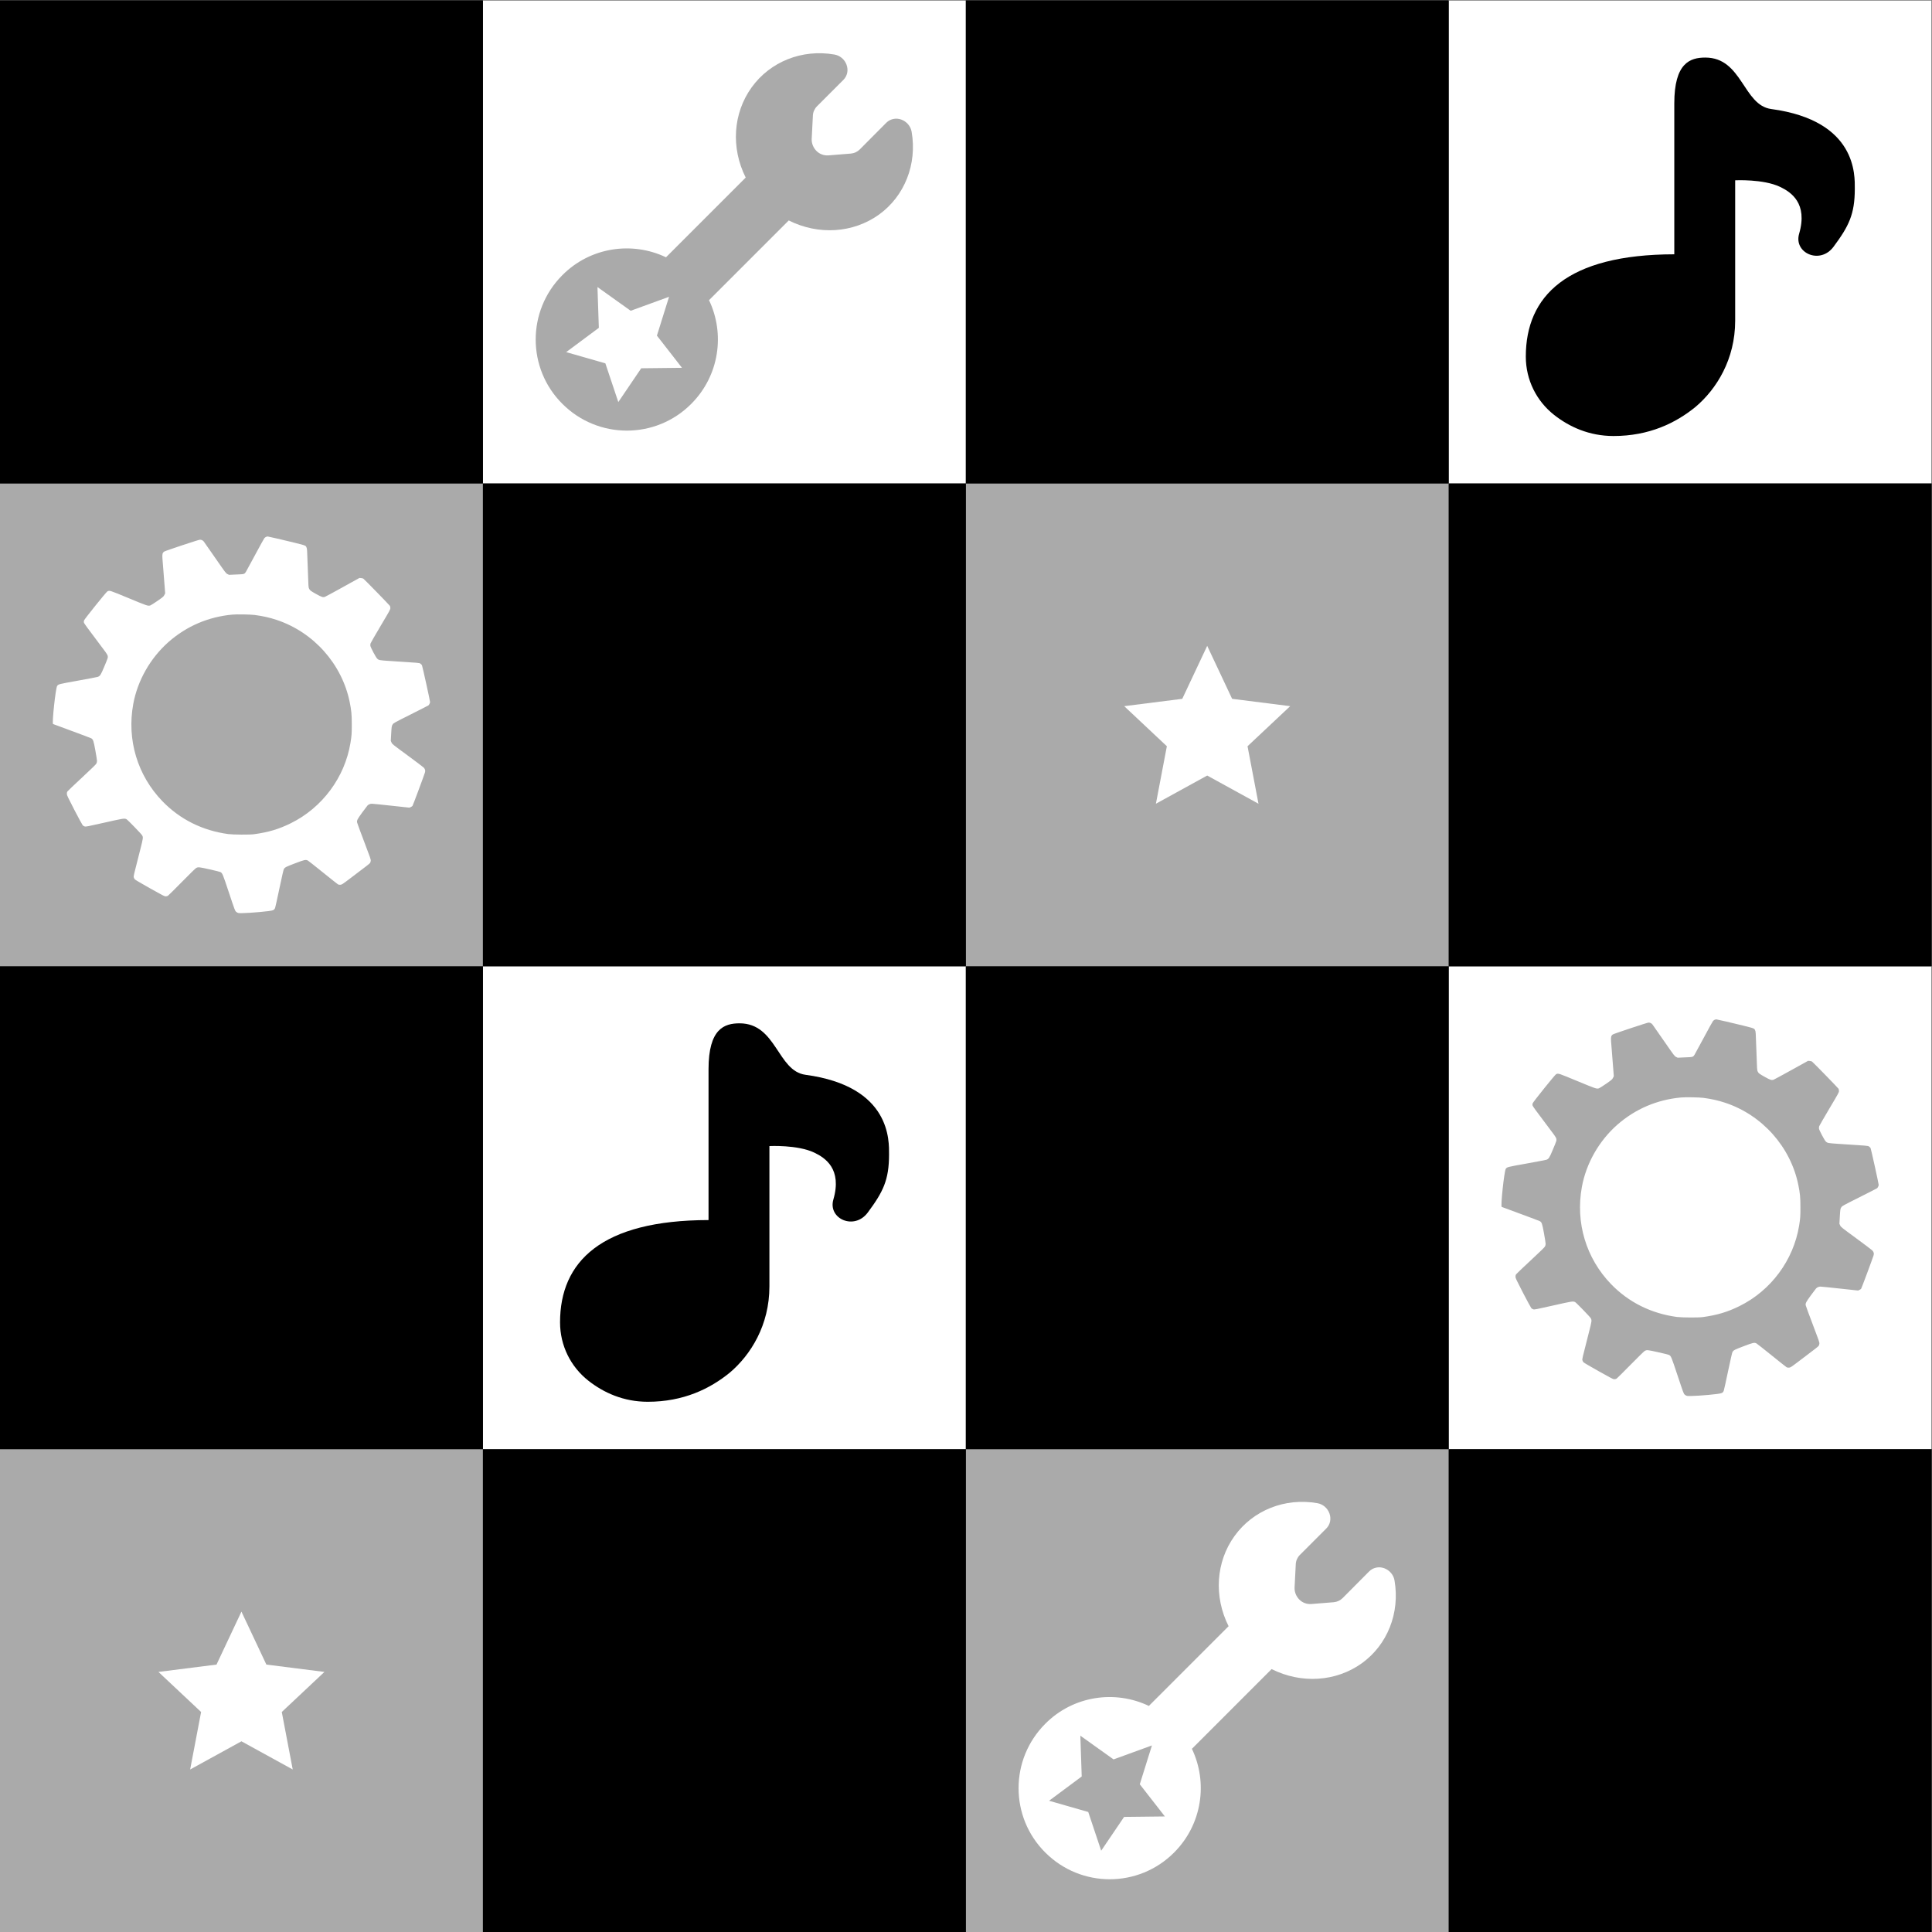 <?xml version="1.0" encoding="UTF-8" standalone="no"?>
<!-- Created with Inkscape (http://www.inkscape.org/) -->

<svg
   version="1.1"
   id="svg2"
   width="341.333"
   height="341.333"
   viewBox="0 0 341.333 341.333"
   sodipodi:docname="Timing Display (Re-Megamix).ai"
   xmlns:inkscape="http://www.inkscape.org/namespaces/inkscape"
   xmlns:sodipodi="http://sodipodi.sourceforge.net/DTD/sodipodi-0.dtd"
   xmlns="http://www.w3.org/2000/svg"
   xmlns:svg="http://www.w3.org/2000/svg">
  <rect x="0" y="0" width="341.333" height="341.333" fill="#808080" stroke="none"/>
  <defs
     id="defs6">
    <clipPath
       clipPathUnits="userSpaceOnUse"
       id="clipPath22">
      <path
         d="M 0,256 H 256 V 0 H 0 Z"
         id="path20" />
    </clipPath>
  </defs>
  <sodipodi:namedview
     id="namedview4"
     pagecolor="#ffffff"
     bordercolor="#000000"
     borderopacity="0.25"
     inkscape:showpageshadow="2"
     inkscape:pageopacity="0.0"
     inkscape:pagecheckerboard="0"
     inkscape:deskcolor="#d1d1d1" />
  <g
     id="g8"
     inkscape:groupmode="layer"
     inkscape:label="Timing Display (Re-Megamix)"
     transform="matrix(1.333,0,0,-1.333,0,341.333)">
    <path
       d="M 0,0 H 256 V 256 H 0 Z"
       style="fill:#000000;fill-opacity:1;fill-rule:nonzero;stroke:none"
       id="path10" />
    <path
       d="m 192,0 h 64 v 64 h -64 z"
       style="fill:#000000;fill-opacity:1;fill-rule:nonzero;stroke:none"
       id="path12" />
    <path
       d="m 128,0 h 64 v 64 h -64 z"
       style="fill:#aaaaaa;fill-opacity:1;fill-rule:nonzero;stroke:none"
       id="path14" />
    <g
       id="g16">
      <g
         id="g18"
         clip-path="url(#clipPath22)">
        <g
           id="g24"
           transform="translate(148.986,15.254)">
          <path
             d="M 0,0 -3.036,-4.479 -4.752,0.653 -9.944,2.141 -5.617,5.359 -5.799,10.764 -1.397,7.621 3.689,9.473 2.08,4.327 5.405,0.061 Z m 35.841,31.338 c -0.12,0.741 -0.66,1.361 -1.36,1.621 -0.701,0.26 -1.481,0.1 -2.001,-0.42 l -3.522,-3.542 c -0.301,-0.3 -0.721,-0.5 -1.161,-0.54 l -2.982,-0.241 c -0.58,-0.04 -1.16,0.16 -1.581,0.581 -0.42,0.42 -0.66,1 -0.64,1.581 l 0.16,3.121 c 0.02,0.461 0.22,0.901 0.541,1.221 l 3.501,3.502 c 0.521,0.52 0.681,1.281 0.421,2.001 -0.26,0.72 -0.881,1.241 -1.621,1.361 -4.283,0.74 -8.505,-0.941 -10.966,-4.363 -2.462,-3.422 -2.762,-8.004 -0.781,-11.946 L 3.283,14.709 c -4.482,2.141 -10.025,1.361 -13.727,-2.361 -4.723,-4.723 -4.723,-12.367 0,-17.07 4.722,-4.722 12.367,-4.722 17.069,0 3.722,3.722 4.503,9.265 2.362,13.748 l 10.565,10.566 c 3.943,-1.981 8.545,-1.681 11.967,0.78 3.382,2.441 5.063,6.664 4.322,10.966"
             style="fill:#ffffff;fill-opacity:1;fill-rule:nonzero;stroke:none"
             id="path26" />
        </g>
        <path
           d="M 128,0 H 64 v 64 h 64 z"
           style="fill:#000000;fill-opacity:1;fill-rule:nonzero;stroke:none"
           id="path28" />
        <path
           d="M 64,0 H 0 v 64 h 64 z"
           style="fill:#aaaaaa;fill-opacity:1;fill-rule:nonzero;stroke:none"
           id="path30" />
        <g
           id="g32"
           transform="translate(32,42.462)">
          <path
             d="M 0,0 3.304,-7.018 11,-7.992 5.346,-13.303 6.798,-20.923 0,-17.187 l -6.798,-3.736 1.452,7.62 -5.654,5.311 7.696,0.974 z"
             style="fill:#ffffff;fill-opacity:1;fill-rule:nonzero;stroke:none"
             id="path34" />
        </g>
        <path
           d="m 256,64 h -64 v 64 h 64 z"
           style="fill:#ffffff;fill-opacity:1;fill-rule:nonzero;stroke:none"
           id="path36" />
        <g
           id="g38"
           transform="translate(225.756,110.556)">
          <path
             d="m 0,0 c 1.074,-0.141 1.965,-0.34 2.891,-0.648 4.918,-1.626 8.684,-5.86 9.703,-10.907 0.223,-1.106 0.274,-1.637 0.274,-2.922 0.004,-1.211 -0.016,-1.508 -0.176,-2.481 -0.75,-4.567 -3.731,-8.583 -7.907,-10.645 -1.582,-0.781 -2.949,-1.192 -4.863,-1.453 -0.598,-0.082 -2.778,-0.067 -3.438,0.019 -3.414,0.465 -6.391,1.95 -8.711,4.348 -3.317,3.43 -4.735,8.157 -3.868,12.891 0.571,3.114 2.262,6.087 4.672,8.216 2.38,2.098 5.282,3.344 8.474,3.633 C -2.36,0.105 -0.574,0.074 0,0 M 1.504,10.352 C 1.441,10.321 1.34,10.251 1.285,10.188 1.231,10.126 0.688,9.145 0.078,8.004 -0.531,6.868 -1.086,5.844 -1.156,5.731 -1.363,5.403 -1.348,5.407 -2.438,5.364 L -3.403,5.321 -3.61,5.422 c -0.207,0.102 -0.23,0.133 -1.625,2.145 -0.781,1.121 -1.457,2.094 -1.508,2.16 -0.113,0.152 -0.312,0.25 -0.515,0.25 -0.168,0 -4.586,-1.469 -4.739,-1.574 -0.226,-0.16 -0.273,-0.348 -0.23,-0.918 0.094,-1.157 0.277,-3.485 0.316,-4.02 l 0.047,-0.598 -0.113,-0.222 c -0.11,-0.215 -0.149,-0.25 -0.914,-0.782 -0.442,-0.304 -0.864,-0.574 -0.938,-0.597 -0.32,-0.094 -0.359,-0.082 -2.875,0.961 -2.582,1.07 -2.508,1.043 -2.813,0.906 -0.148,-0.07 -3.051,-3.68 -3.109,-3.867 -0.032,-0.114 -0.032,-0.188 0,-0.301 0.031,-0.098 0.593,-0.871 1.57,-2.157 1.321,-1.742 1.528,-2.035 1.567,-2.203 0.054,-0.254 0.054,-0.254 -0.454,-1.465 -0.449,-1.082 -0.55,-1.234 -0.855,-1.344 -0.09,-0.031 -1.266,-0.257 -2.621,-0.5 -2.579,-0.461 -2.59,-0.464 -2.762,-0.699 -0.203,-0.273 -0.707,-4.953 -0.543,-5.051 0.023,-0.016 1.144,-0.43 2.488,-0.922 1.344,-0.492 2.5,-0.93 2.567,-0.969 0.258,-0.148 0.316,-0.316 0.551,-1.613 0.121,-0.66 0.218,-1.281 0.218,-1.387 0,-0.121 -0.035,-0.254 -0.089,-0.355 -0.059,-0.114 -0.653,-0.692 -1.922,-1.872 -1.012,-0.937 -1.872,-1.761 -1.915,-1.824 -0.05,-0.082 -0.074,-0.183 -0.07,-0.316 0,-0.18 0.098,-0.379 0.996,-2.125 0.551,-1.059 1.047,-1.977 1.106,-2.04 0.054,-0.058 0.176,-0.128 0.265,-0.152 0.153,-0.043 0.34,-0.008 2.606,0.504 2.555,0.578 2.645,0.59 2.93,0.457 0.152,-0.074 1.969,-1.949 2.078,-2.145 0.149,-0.273 0.141,-0.351 -0.258,-1.906 -0.918,-3.582 -0.898,-3.504 -0.847,-3.672 0.023,-0.086 0.086,-0.199 0.132,-0.254 0.047,-0.055 0.946,-0.582 1.997,-1.172 1.73,-0.973 1.929,-1.074 2.09,-1.074 0.105,0 0.23,0.031 0.296,0.07 0.067,0.043 0.899,0.867 1.856,1.84 0.957,0.973 1.801,1.801 1.883,1.84 0.285,0.152 0.363,0.145 1.793,-0.176 0.738,-0.164 1.387,-0.324 1.438,-0.359 0.269,-0.176 0.285,-0.211 1.117,-2.711 0.785,-2.356 0.808,-2.418 0.957,-2.551 0.086,-0.078 0.215,-0.149 0.301,-0.164 0.355,-0.067 2.57,0.074 3.984,0.254 0.641,0.082 0.778,0.148 0.887,0.441 0.035,0.094 0.293,1.258 0.57,2.586 0.336,1.586 0.536,2.461 0.583,2.539 0.152,0.243 0.265,0.301 1.457,0.754 1.285,0.493 1.449,0.528 1.734,0.375 0.07,-0.039 0.969,-0.746 1.992,-1.574 1.028,-0.828 1.918,-1.535 1.985,-1.574 0.086,-0.051 0.176,-0.067 0.324,-0.055 0.199,0.012 0.242,0.043 1.363,0.891 2.278,1.722 2.493,1.89 2.567,1.996 0.043,0.055 0.086,0.187 0.094,0.293 0.019,0.172 -0.059,0.398 -0.887,2.57 -0.5,1.313 -0.918,2.446 -0.926,2.52 -0.039,0.27 0.051,0.438 0.676,1.297 0.336,0.457 0.648,0.875 0.695,0.922 0.137,0.152 0.371,0.254 0.59,0.25 0.106,0 1.274,-0.117 2.59,-0.262 l 2.391,-0.258 0.168,0.075 c 0.09,0.043 0.195,0.109 0.234,0.152 0.055,0.062 1.422,3.727 1.649,4.418 0.086,0.254 0.031,0.469 -0.168,0.672 -0.078,0.082 -1.047,0.813 -2.153,1.625 -1.984,1.457 -2.007,1.477 -2.105,1.692 l -0.098,0.215 0.047,0.839 c 0.063,1.098 0.07,1.149 0.215,1.36 0.117,0.168 0.207,0.219 2.395,1.316 1.254,0.629 2.304,1.168 2.34,1.196 0.086,0.074 0.211,0.332 0.211,0.437 0,0.164 -1.012,4.754 -1.075,4.876 -0.035,0.066 -0.125,0.16 -0.207,0.214 -0.164,0.106 0.004,0.094 -3.957,0.348 -1.52,0.098 -1.547,0.106 -1.778,0.324 -0.167,0.16 -0.871,1.485 -0.898,1.696 -0.016,0.105 0,0.234 0.031,0.328 0.032,0.086 0.633,1.129 1.336,2.316 1.227,2.063 1.282,2.165 1.282,2.352 -0.004,0.106 -0.028,0.235 -0.055,0.289 -0.051,0.098 -3.321,3.454 -3.508,3.598 -0.059,0.047 -0.176,0.082 -0.313,0.09 L 13.88,4.907 11.676,3.684 C 10.465,3.012 9.403,2.438 9.317,2.406 9.047,2.313 8.872,2.371 8.145,2.778 7.411,3.188 7.332,3.246 7.219,3.469 7.118,3.664 7.122,3.613 7.028,6.403 6.95,8.708 6.946,8.79 6.86,8.961 6.715,9.254 7,9.168 3.016,10.118 2.344,10.274 1.754,10.407 1.707,10.407 1.66,10.403 1.57,10.38 1.504,10.352"
             style="fill:#aaaaaa;fill-opacity:1;fill-rule:nonzero;stroke:none"
             id="path40" />
        </g>
        <path
           d="m 192,64 h -64 v 64 h 64 z"
           style="fill:#000000;fill-opacity:1;fill-rule:nonzero;stroke:none"
           id="path42" />
        <path
           d="M 128,64 H 64 v 64 h 64 z"
           style="fill:#ffffff;fill-opacity:1;fill-rule:nonzero;stroke:none"
           id="path44" />
        <g
           id="g46"
           transform="translate(106.753,113.614)">
          <path
             d="m 0,0 c -3.734,0.503 -3.822,6.82 -8.733,6.82 -2.02,0 -4.112,-0.714 -4.112,-6.075 v -20 c -14.225,-0.018 -19.68,-5.523 -19.68,-13.555 0,-3.108 1.429,-5.896 3.733,-7.717 2.035,-1.608 4.678,-2.811 7.893,-2.811 4.722,0 8.248,1.72 10.874,3.863 2.786,2.358 5.249,6.312 5.249,11.417 v 18.611 c 0,0 3.713,0.189 5.934,-0.863 1.458,-0.691 3.722,-2.165 2.541,-6.225 -0.741,-2.549 2.773,-4.129 4.561,-1.721 2.025,2.727 2.819,4.3 2.819,7.69 C 11.079,-8.852 11.421,-1.538 0,0"
             style="fill:#000000;fill-opacity:1;fill-rule:nonzero;stroke:none"
             id="path48" />
        </g>
        <path
           d="M 64,64 H 0 v 64 h 64 z"
           style="fill:#000000;fill-opacity:1;fill-rule:nonzero;stroke:none"
           id="path50" />
        <path
           d="m 256,128 h -64 v 64 h 64 z"
           style="fill:#000000;fill-opacity:1;fill-rule:nonzero;stroke:none"
           id="path52" />
        <path
           d="m 192,128 h -64 v 64 h 64 z"
           style="fill:#aaaaaa;fill-opacity:1;fill-rule:nonzero;stroke:none"
           id="path54" />
        <g
           id="g56"
           transform="translate(160,170.462)">
          <path
             d="M 0,0 3.304,-7.019 11,-7.992 5.346,-13.303 6.798,-20.923 0,-17.187 l -6.798,-3.736 1.452,7.62 -5.654,5.311 7.696,0.973 z"
             style="fill:#ffffff;fill-opacity:1;fill-rule:nonzero;stroke:none"
             id="path58" />
        </g>
        <path
           d="M 128,128 H 64 v 64 h 64 z"
           style="fill:#000000;fill-opacity:1;fill-rule:nonzero;stroke:none"
           id="path60" />
        <path
           d="M 64,128 H 0 v 64 h 64 z"
           style="fill:#aaaaaa;fill-opacity:1;fill-rule:nonzero;stroke:none"
           id="path62" />
        <g
           id="g64"
           transform="translate(33.757,174.556)">
          <path
             d="m 0,0 c 1.074,-0.141 1.965,-0.34 2.891,-0.648 4.918,-1.626 8.684,-5.86 9.703,-10.907 0.223,-1.106 0.274,-1.637 0.274,-2.922 0.004,-1.211 -0.016,-1.508 -0.176,-2.481 -0.75,-4.567 -3.731,-8.583 -7.907,-10.645 -1.582,-0.781 -2.949,-1.192 -4.863,-1.453 -0.598,-0.082 -2.778,-0.067 -3.438,0.019 -3.414,0.465 -6.391,1.95 -8.711,4.348 -3.317,3.43 -4.735,8.157 -3.868,12.891 0.571,3.114 2.262,6.087 4.672,8.216 2.38,2.098 5.282,3.344 8.474,3.633 C -2.359,0.105 -0.574,0.074 0,0 M 1.504,10.352 C 1.441,10.321 1.34,10.251 1.285,10.188 1.231,10.126 0.688,9.145 0.078,8.004 -0.531,6.868 -1.086,5.844 -1.156,5.731 -1.363,5.403 -1.348,5.407 -2.438,5.364 L -3.403,5.321 -3.61,5.422 c -0.207,0.102 -0.23,0.133 -1.625,2.145 -0.781,1.121 -1.457,2.094 -1.508,2.16 -0.113,0.152 -0.312,0.25 -0.515,0.25 -0.168,0 -4.586,-1.469 -4.739,-1.574 -0.226,-0.16 -0.273,-0.348 -0.23,-0.918 0.094,-1.157 0.277,-3.485 0.316,-4.02 l 0.047,-0.598 -0.113,-0.222 c -0.11,-0.215 -0.149,-0.25 -0.914,-0.782 -0.442,-0.304 -0.864,-0.574 -0.938,-0.597 -0.32,-0.094 -0.359,-0.082 -2.875,0.961 -2.582,1.07 -2.508,1.043 -2.813,0.906 -0.148,-0.07 -3.051,-3.68 -3.109,-3.867 -0.032,-0.114 -0.032,-0.188 0,-0.301 0.031,-0.098 0.593,-0.871 1.57,-2.157 1.321,-1.742 1.528,-2.035 1.567,-2.203 0.054,-0.254 0.054,-0.254 -0.454,-1.465 -0.449,-1.082 -0.55,-1.234 -0.855,-1.344 -0.09,-0.031 -1.266,-0.257 -2.621,-0.5 -2.579,-0.461 -2.59,-0.464 -2.762,-0.699 -0.203,-0.273 -0.707,-4.953 -0.543,-5.051 0.023,-0.016 1.144,-0.43 2.488,-0.922 1.344,-0.492 2.5,-0.93 2.567,-0.969 0.258,-0.148 0.316,-0.316 0.551,-1.613 0.121,-0.66 0.218,-1.281 0.218,-1.387 0,-0.121 -0.035,-0.254 -0.089,-0.355 -0.059,-0.114 -0.653,-0.692 -1.922,-1.872 -1.012,-0.937 -1.872,-1.761 -1.915,-1.824 -0.05,-0.082 -0.074,-0.183 -0.07,-0.316 0,-0.18 0.098,-0.379 0.996,-2.125 0.551,-1.059 1.047,-1.977 1.106,-2.04 0.054,-0.058 0.176,-0.128 0.265,-0.152 0.153,-0.043 0.34,-0.008 2.606,0.504 2.555,0.578 2.645,0.59 2.93,0.457 0.152,-0.074 1.969,-1.949 2.078,-2.145 0.149,-0.273 0.141,-0.351 -0.258,-1.906 -0.918,-3.582 -0.898,-3.504 -0.847,-3.672 0.023,-0.086 0.086,-0.199 0.132,-0.254 0.047,-0.055 0.946,-0.582 1.997,-1.172 1.73,-0.973 1.929,-1.074 2.09,-1.074 0.105,0 0.23,0.031 0.296,0.07 0.067,0.043 0.899,0.867 1.856,1.84 0.957,0.973 1.801,1.801 1.883,1.84 0.285,0.152 0.363,0.145 1.793,-0.176 0.738,-0.164 1.387,-0.324 1.438,-0.359 0.269,-0.176 0.285,-0.211 1.117,-2.711 0.785,-2.356 0.808,-2.418 0.957,-2.551 0.086,-0.078 0.215,-0.149 0.301,-0.164 0.355,-0.067 2.57,0.074 3.984,0.254 0.641,0.082 0.778,0.148 0.887,0.441 0.035,0.094 0.293,1.258 0.57,2.586 0.336,1.586 0.536,2.461 0.583,2.539 0.152,0.243 0.265,0.301 1.457,0.754 1.285,0.493 1.449,0.528 1.734,0.375 0.07,-0.039 0.969,-0.746 1.992,-1.574 1.028,-0.828 1.918,-1.535 1.985,-1.574 0.086,-0.051 0.176,-0.067 0.324,-0.055 0.199,0.012 0.242,0.043 1.363,0.891 2.278,1.722 2.493,1.89 2.567,1.996 0.043,0.055 0.086,0.187 0.094,0.293 0.019,0.172 -0.059,0.398 -0.887,2.57 -0.5,1.313 -0.918,2.446 -0.926,2.52 -0.039,0.27 0.051,0.438 0.676,1.297 0.336,0.457 0.648,0.875 0.695,0.922 0.137,0.152 0.371,0.254 0.59,0.25 0.106,0 1.274,-0.117 2.59,-0.262 l 2.391,-0.258 0.168,0.075 c 0.09,0.043 0.195,0.109 0.234,0.152 0.055,0.062 1.422,3.727 1.649,4.418 0.086,0.254 0.031,0.469 -0.168,0.672 -0.078,0.082 -1.047,0.813 -2.153,1.625 -1.984,1.457 -2.007,1.477 -2.105,1.692 l -0.098,0.215 0.047,0.839 c 0.063,1.098 0.07,1.149 0.215,1.36 0.117,0.168 0.207,0.219 2.395,1.316 1.254,0.629 2.304,1.168 2.34,1.196 0.086,0.074 0.211,0.332 0.211,0.437 0,0.164 -1.012,4.754 -1.075,4.876 -0.035,0.066 -0.125,0.16 -0.207,0.214 -0.164,0.106 0.004,0.094 -3.957,0.348 -1.52,0.098 -1.547,0.106 -1.778,0.324 -0.167,0.16 -0.871,1.485 -0.898,1.696 -0.016,0.105 0,0.234 0.031,0.328 0.032,0.086 0.633,1.129 1.336,2.316 1.227,2.063 1.282,2.165 1.282,2.352 -0.004,0.106 -0.028,0.234 -0.055,0.289 -0.051,0.098 -3.321,3.454 -3.508,3.598 -0.059,0.047 -0.176,0.082 -0.313,0.09 L 13.88,4.907 11.676,3.684 C 10.465,3.012 9.403,2.438 9.317,2.406 9.047,2.313 8.872,2.371 8.145,2.777 7.411,3.188 7.332,3.246 7.219,3.469 7.118,3.664 7.122,3.613 7.028,6.403 6.95,8.708 6.946,8.79 6.86,8.961 6.715,9.254 7,9.168 3.016,10.118 2.344,10.274 1.754,10.407 1.707,10.407 1.66,10.403 1.57,10.38 1.504,10.352"
             style="fill:#ffffff;fill-opacity:1;fill-rule:nonzero;stroke:none"
             id="path66" />
        </g>
        <path
           d="m 256,192 h -64 v 64 h 64 z"
           style="fill:#ffffff;fill-opacity:1;fill-rule:nonzero;stroke:none"
           id="path68" />
        <g
           id="g70"
           transform="translate(234.753,241.614)">
          <path
             d="m 0,0 c -3.734,0.503 -3.822,6.82 -8.733,6.82 -2.02,0 -4.112,-0.714 -4.112,-6.075 v -20 c -14.225,-0.018 -19.68,-5.523 -19.68,-13.555 0,-3.108 1.429,-5.896 3.733,-7.717 2.035,-1.608 4.678,-2.811 7.893,-2.811 4.722,0 8.248,1.72 10.874,3.863 2.786,2.358 5.249,6.312 5.249,11.417 v 18.611 c 0,0 3.713,0.189 5.934,-0.863 1.458,-0.691 3.722,-2.165 2.541,-6.225 -0.741,-2.549 2.773,-4.129 4.561,-1.721 2.025,2.727 2.819,4.3 2.819,7.69 C 11.079,-8.852 11.421,-1.538 0,0"
             style="fill:#000000;fill-opacity:1;fill-rule:nonzero;stroke:none"
             id="path72" />
        </g>
        <path
           d="m 192,192 h -64 v 64 h 64 z"
           style="fill:#000000;fill-opacity:1;fill-rule:nonzero;stroke:none"
           id="path74" />
        <path
           d="M 128,192 H 64 v 64 h 64 z"
           style="fill:#ffffff;fill-opacity:1;fill-rule:nonzero;stroke:none"
           id="path76" />
        <g
           id="g78"
           transform="translate(84.986,207.254)">
          <path
             d="M 0,0 -3.036,-4.479 -4.752,0.653 -9.944,2.141 -5.617,5.359 -5.799,10.764 -1.397,7.621 3.689,9.473 2.08,4.327 5.405,0.061 Z m 35.841,31.338 c -0.12,0.741 -0.66,1.361 -1.36,1.621 -0.701,0.26 -1.481,0.1 -2.001,-0.42 l -3.522,-3.542 c -0.301,-0.3 -0.721,-0.5 -1.161,-0.54 l -2.982,-0.241 c -0.58,-0.04 -1.16,0.16 -1.581,0.581 -0.42,0.42 -0.66,1 -0.64,1.581 l 0.16,3.121 c 0.02,0.461 0.22,0.901 0.541,1.221 l 3.501,3.502 c 0.521,0.52 0.681,1.281 0.421,2.001 -0.26,0.72 -0.881,1.241 -1.621,1.361 -4.283,0.74 -8.505,-0.941 -10.966,-4.363 -2.462,-3.422 -2.762,-8.004 -0.781,-11.946 L 3.283,14.709 c -4.482,2.141 -10.025,1.361 -13.727,-2.361 -4.723,-4.723 -4.723,-12.367 0,-17.07 4.722,-4.722 12.367,-4.722 17.069,0 3.722,3.722 4.503,9.265 2.362,13.748 l 10.565,10.566 c 3.943,-1.981 8.545,-1.681 11.967,0.78 3.382,2.441 5.063,6.664 4.322,10.966"
             style="fill:#aaaaaa;fill-opacity:1;fill-rule:nonzero;stroke:none"
             id="path80" />
        </g>
        <path
           d="M 64,192 H 0 v 64 h 64 z"
           style="fill:#000000;fill-opacity:1;fill-rule:nonzero;stroke:none"
           id="path82" />
      </g>
    </g>
  </g>
</svg>
